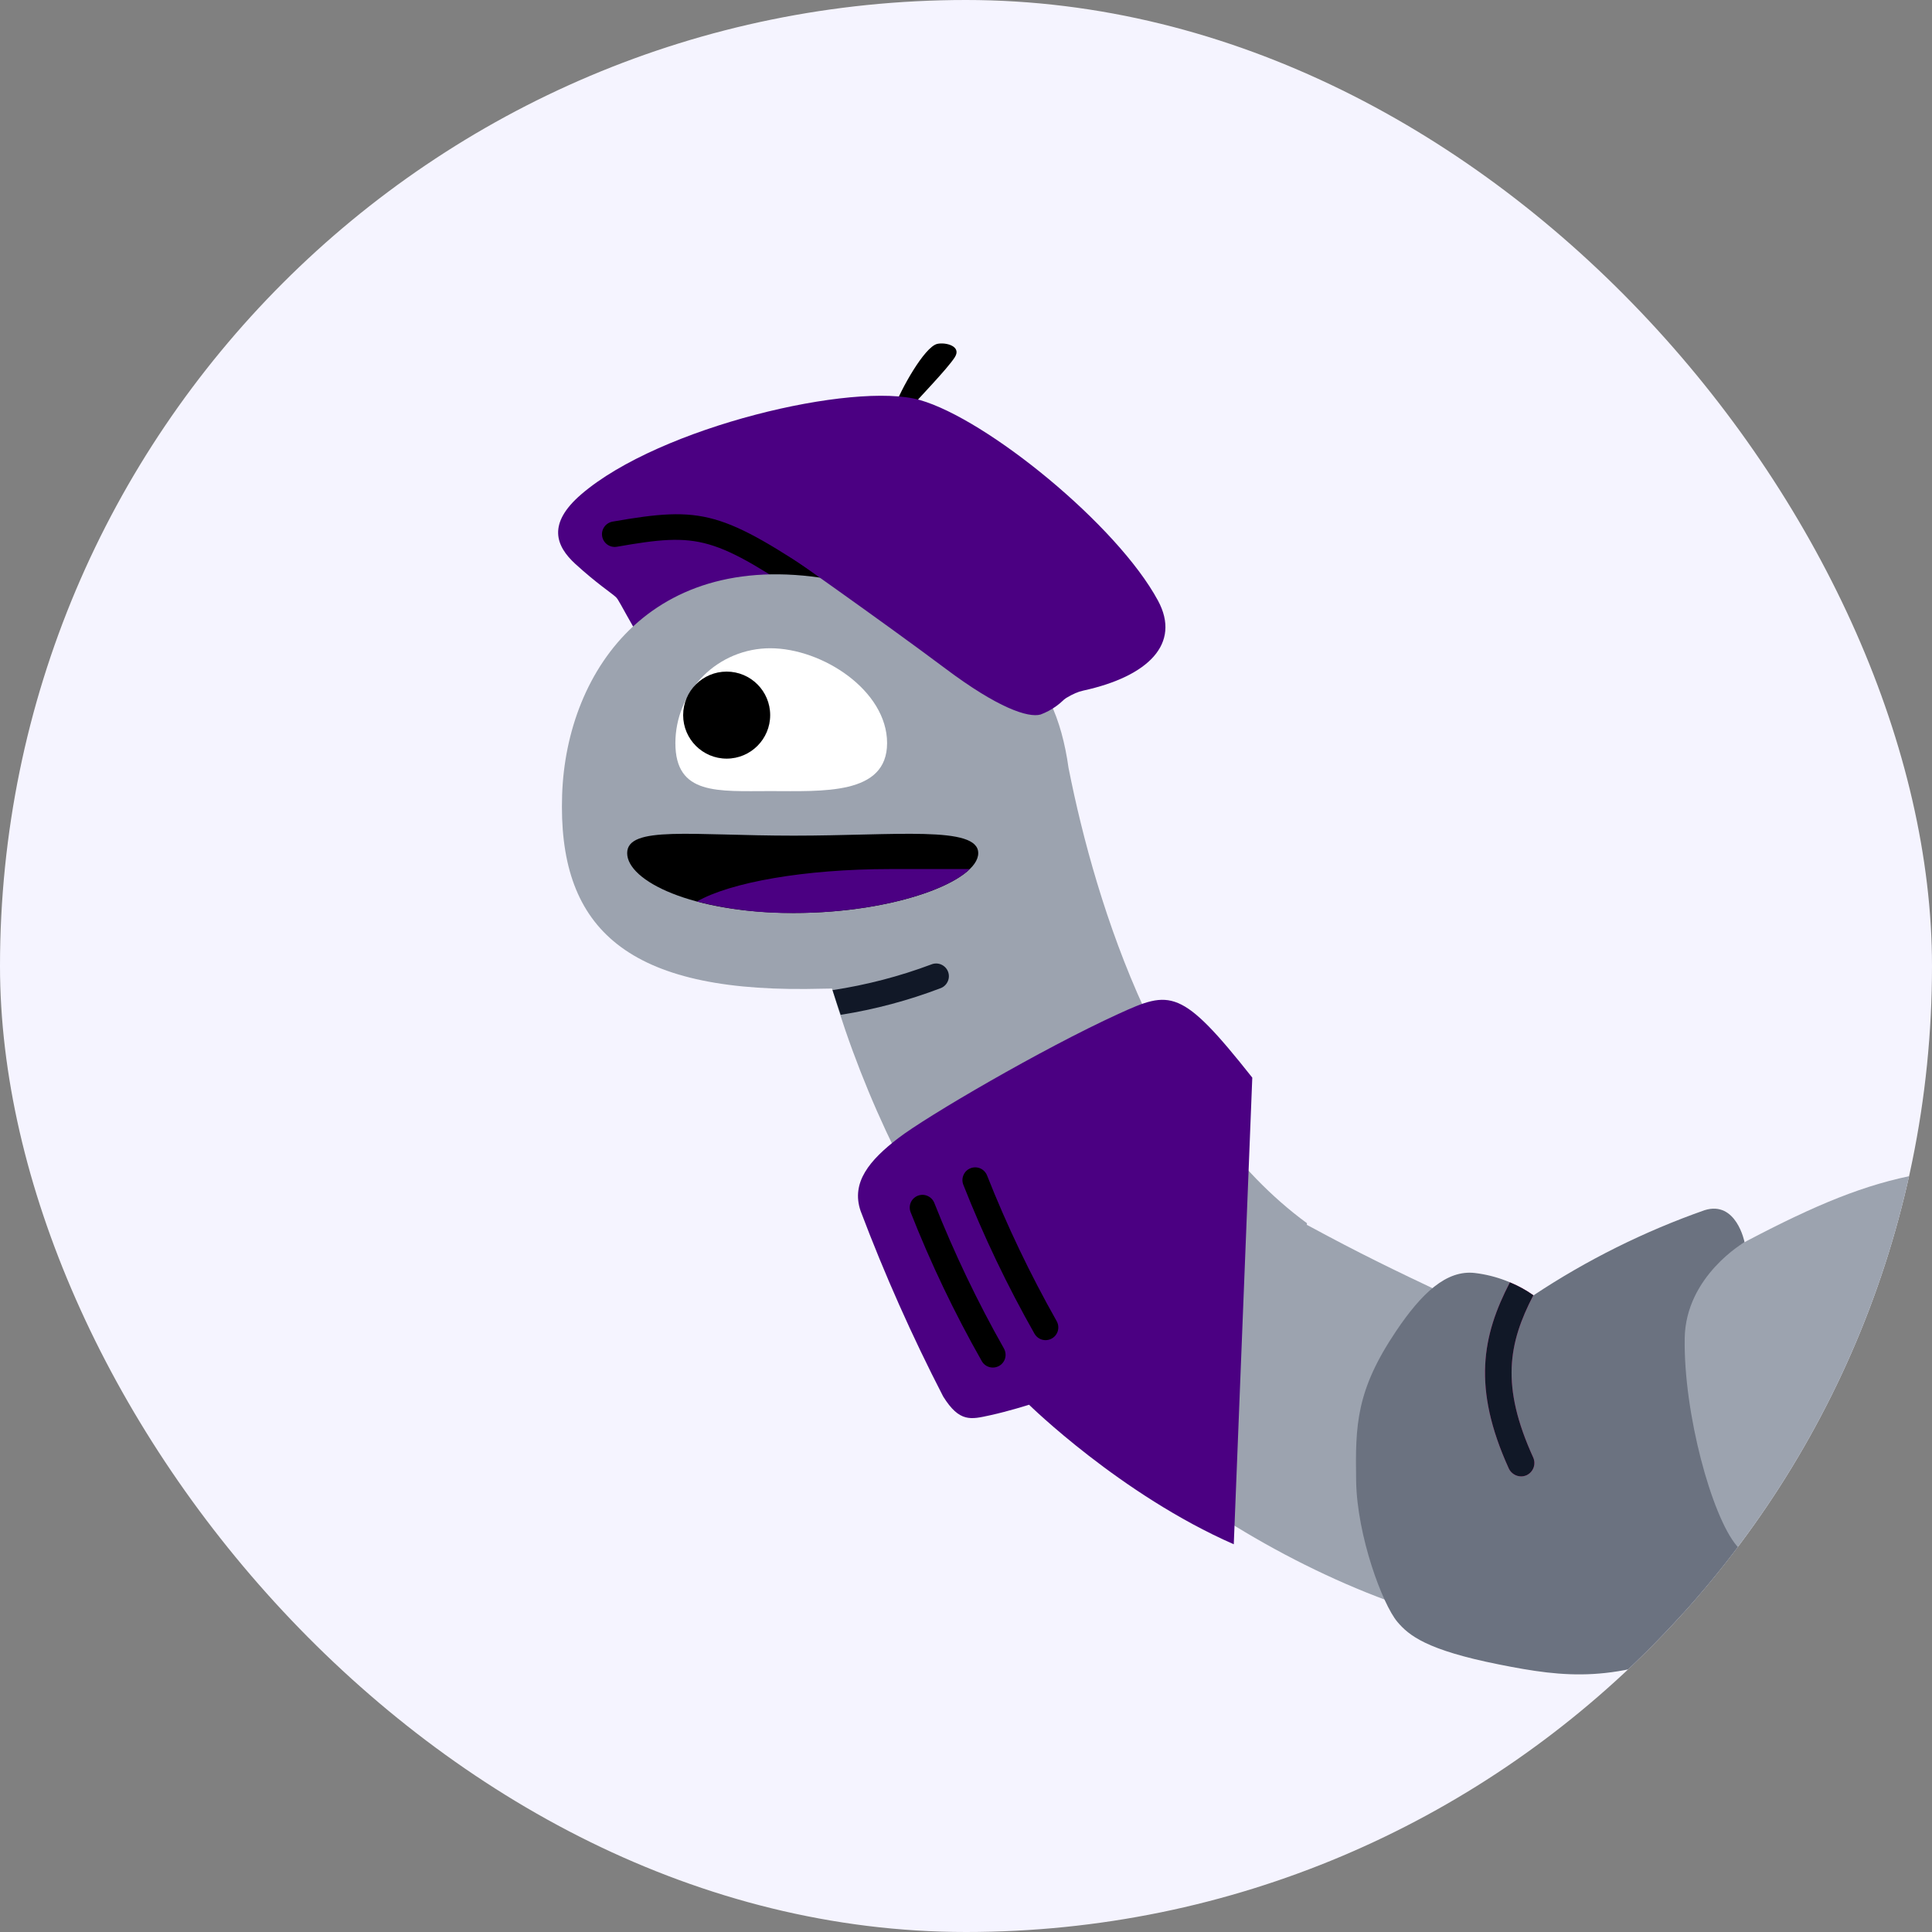 <svg width="45" height="45" viewBox="0 0 45 45" fill="none" xmlns="http://www.w3.org/2000/svg">
<rect x="0" y="0" width="45" height="45" fill="#808080" stroke="none"/>
<g clip-path="url(#clip0_432_2242)">
<rect width="45" height="45" rx="22.5" fill="#F5F4FF"/>
<path d="M46.205 27.188C43.338 27.307 41.783 28.272 37.07 30.898C36.269 31.344 35.261 30.904 33.705 30.166C32.426 29.56 31.687 29.204 30.489 28.555C29.873 28.22 28.95 28.219 27.954 29.435C27.255 30.29 26.804 31.32 26.652 32.413C26.46 33.465 26.875 34.261 27.714 34.853C29.89 36.386 32.754 37.704 35.121 38.006C36.602 38.195 38.53 38.016 39.946 37.231C44.407 34.761 44.459 34.096 46.357 33.584C47.65 33.235 49.232 34.226 50.691 34.621C51.922 34.955 52.934 34.962 53.667 34.275C54.838 33.179 54.182 31.281 52.99 29.884C51.433 28.059 49.056 27.071 46.205 27.188Z" fill="#9CA3AF"/>
<path d="M35.717 30.172C35.313 29.889 34.846 29.71 34.356 29.651C33.689 29.571 33.108 30.127 32.521 30.999C31.587 32.386 31.566 33.187 31.587 34.495C31.608 35.777 32.203 37.37 32.548 37.777C32.817 38.094 33.228 38.432 34.907 38.767C36.478 39.081 37.609 39.206 39.73 38.293C41.693 37.448 42.322 36.849 42.423 36.27L42.476 35.746C42.476 35.746 41.036 36.698 40.452 36.005C39.868 35.311 39.212 32.916 39.24 31.169C39.264 29.719 40.634 28.933 40.634 28.933C40.634 28.933 40.444 27.955 39.702 28.188C38.297 28.682 36.958 29.348 35.717 30.172Z" fill="#6B7280"/>
<path d="M35.557 34.361C35.516 34.379 35.472 34.388 35.428 34.388C35.368 34.387 35.309 34.37 35.259 34.337C35.208 34.305 35.168 34.259 35.143 34.205C34.284 32.317 34.528 31.102 35.168 29.869C35.361 29.948 35.545 30.048 35.715 30.169C35.133 31.289 34.952 32.281 35.711 33.947C35.745 34.022 35.748 34.108 35.719 34.186C35.69 34.263 35.632 34.326 35.557 34.361Z" fill="#EB459F"/>
<path d="M35.557 34.361C35.516 34.379 35.472 34.388 35.428 34.388C35.368 34.387 35.309 34.37 35.259 34.337C35.208 34.305 35.168 34.259 35.143 34.205C34.284 32.317 34.528 31.102 35.168 29.869C35.361 29.948 35.545 30.048 35.715 30.169C35.133 31.289 34.952 32.281 35.711 33.947C35.745 34.022 35.748 34.108 35.719 34.186C35.69 34.263 35.632 34.326 35.557 34.361Z" fill="#111827"/>
<path d="M20.828 9.497C20.972 9.087 21.531 8.079 21.83 8.01C22.023 7.966 22.406 8.061 22.239 8.321C22.059 8.602 21.393 9.278 21.117 9.603C21.005 9.735 20.783 9.626 20.828 9.497Z" fill="black"/>
<path d="M14.834 14.748C14.443 14.066 14.405 13.961 14.341 13.904C14.226 13.8 13.9 13.59 13.405 13.139C12.937 12.713 12.749 12.193 13.538 11.514C15.367 9.939 19.889 8.88 21.424 9.317C22.985 9.761 26.02 12.225 26.972 13.99C27.514 14.994 26.744 15.755 25.233 16.085C24.972 16.142 24.788 16.288 24.23 16.643L14.834 14.748Z" fill="#4B0082"/>
<path d="M19.15 14.121C19.091 14.121 19.034 14.104 18.985 14.071C16.609 12.483 16.307 12.396 14.367 12.735C14.29 12.748 14.211 12.73 14.147 12.685C14.083 12.639 14.039 12.571 14.026 12.494C14.012 12.416 14.03 12.337 14.075 12.273C14.119 12.209 14.188 12.165 14.265 12.15C16.381 11.78 16.805 11.9 19.315 13.578C19.368 13.613 19.408 13.665 19.43 13.725C19.451 13.785 19.453 13.85 19.434 13.911C19.416 13.972 19.378 14.025 19.327 14.063C19.276 14.101 19.214 14.122 19.15 14.121L19.15 14.121Z" fill="black"/>
<path d="M24.888 17.884C24.565 15.584 23.368 14.367 19.713 13.566C15.24 12.586 13.19 15.59 13.093 18.515C12.992 21.541 14.5 23.074 18.777 23.035C18.978 23.033 19.179 23.03 19.379 23.025C20.153 25.63 21.36 28.086 22.951 30.289C24.603 32.572 26.832 34.376 29.41 35.514L30.443 28.492C27.091 26.037 25.533 21.15 24.888 17.884Z" fill="#9CA3AF"/>
<path d="M20.662 17.307C20.662 18.526 19.159 18.426 17.94 18.426C16.72 18.426 15.731 18.527 15.731 17.307C15.732 16.721 15.964 16.16 16.378 15.746C16.792 15.332 17.354 15.099 17.94 15.099C19.159 15.099 20.662 16.087 20.662 17.307Z" fill="white"/>
<path d="M16.925 17.67C17.485 17.67 17.939 17.216 17.939 16.657C17.939 16.097 17.485 15.643 16.925 15.643C16.366 15.643 15.912 16.097 15.912 16.657C15.912 17.216 16.366 17.67 16.925 17.67Z" fill="black"/>
<path d="M22.785 19.871C22.785 20.517 20.861 21.265 18.487 21.265C16.114 21.265 14.608 20.517 14.608 19.871C14.608 19.225 16.114 19.464 18.487 19.464C20.861 19.464 22.785 19.225 22.785 19.871Z" fill="black"/>
<path d="M16.232 20.998C16.969 21.184 17.727 21.274 18.487 21.265C20.412 21.265 22.041 20.773 22.588 20.242H20.736C18.733 20.242 17.011 20.552 16.232 20.998Z" fill="#4B0082"/>
<path d="M21.691 22.464C20.947 22.743 20.176 22.943 19.391 23.062C19.452 23.257 19.517 23.446 19.581 23.637C20.38 23.511 21.163 23.302 21.918 23.013C21.99 22.983 22.048 22.925 22.078 22.852C22.109 22.78 22.109 22.698 22.079 22.625C22.049 22.552 21.991 22.495 21.918 22.464C21.846 22.434 21.764 22.434 21.691 22.464V22.464Z" fill="#111827"/>
<path d="M29.168 25.1C27.511 23.005 27.264 23.061 26.048 23.617C24.271 24.429 21.579 26.004 20.919 26.512C20.258 27.02 19.817 27.538 20.045 28.205C20.603 29.682 21.245 31.125 21.969 32.528C22.35 33.138 22.616 33.061 23.055 32.966C23.493 32.871 23.969 32.719 23.969 32.719C23.969 32.719 26.102 34.814 28.737 35.969L29.168 25.1Z" fill="#4B0082"/>
<path d="M23.125 31.853C23.073 31.853 23.021 31.839 22.976 31.813C22.93 31.786 22.892 31.748 22.867 31.702C22.233 30.585 21.678 29.424 21.208 28.229C21.181 28.156 21.184 28.075 21.216 28.003C21.249 27.932 21.309 27.877 21.382 27.849C21.455 27.822 21.537 27.824 21.608 27.857C21.679 27.889 21.735 27.948 21.763 28.021C22.225 29.186 22.766 30.319 23.384 31.41C23.409 31.456 23.422 31.507 23.422 31.558C23.422 31.61 23.408 31.661 23.382 31.706C23.355 31.751 23.318 31.788 23.273 31.814C23.228 31.839 23.177 31.853 23.125 31.853V31.853Z" fill="black"/>
<path d="M22.027 15.577C23.245 16.491 23.948 16.723 24.236 16.643C24.498 16.546 24.728 16.379 24.903 16.161L22.985 13.469L18.084 12.739C18.084 12.739 20.579 14.491 22.027 15.577Z" fill="#4B0082"/>
<path d="M24.354 31.215C24.301 31.215 24.249 31.201 24.204 31.174C24.158 31.148 24.121 31.109 24.095 31.064C23.461 29.946 22.907 28.786 22.436 27.591C22.408 27.517 22.411 27.435 22.444 27.364C22.476 27.292 22.536 27.236 22.61 27.209C22.683 27.181 22.765 27.184 22.837 27.216C22.908 27.249 22.964 27.309 22.992 27.382C23.453 28.548 23.995 29.68 24.612 30.772C24.637 30.817 24.651 30.868 24.65 30.92C24.65 30.972 24.636 31.023 24.61 31.067C24.584 31.112 24.546 31.149 24.501 31.175C24.456 31.201 24.405 31.214 24.354 31.215V31.215Z" fill="black"/>
</g>
<defs>
<clipPath id="clip0_432_2242">
<rect width="45" height="45" rx="22.5" fill="white"/>
</clipPath>
</defs>
</svg>
